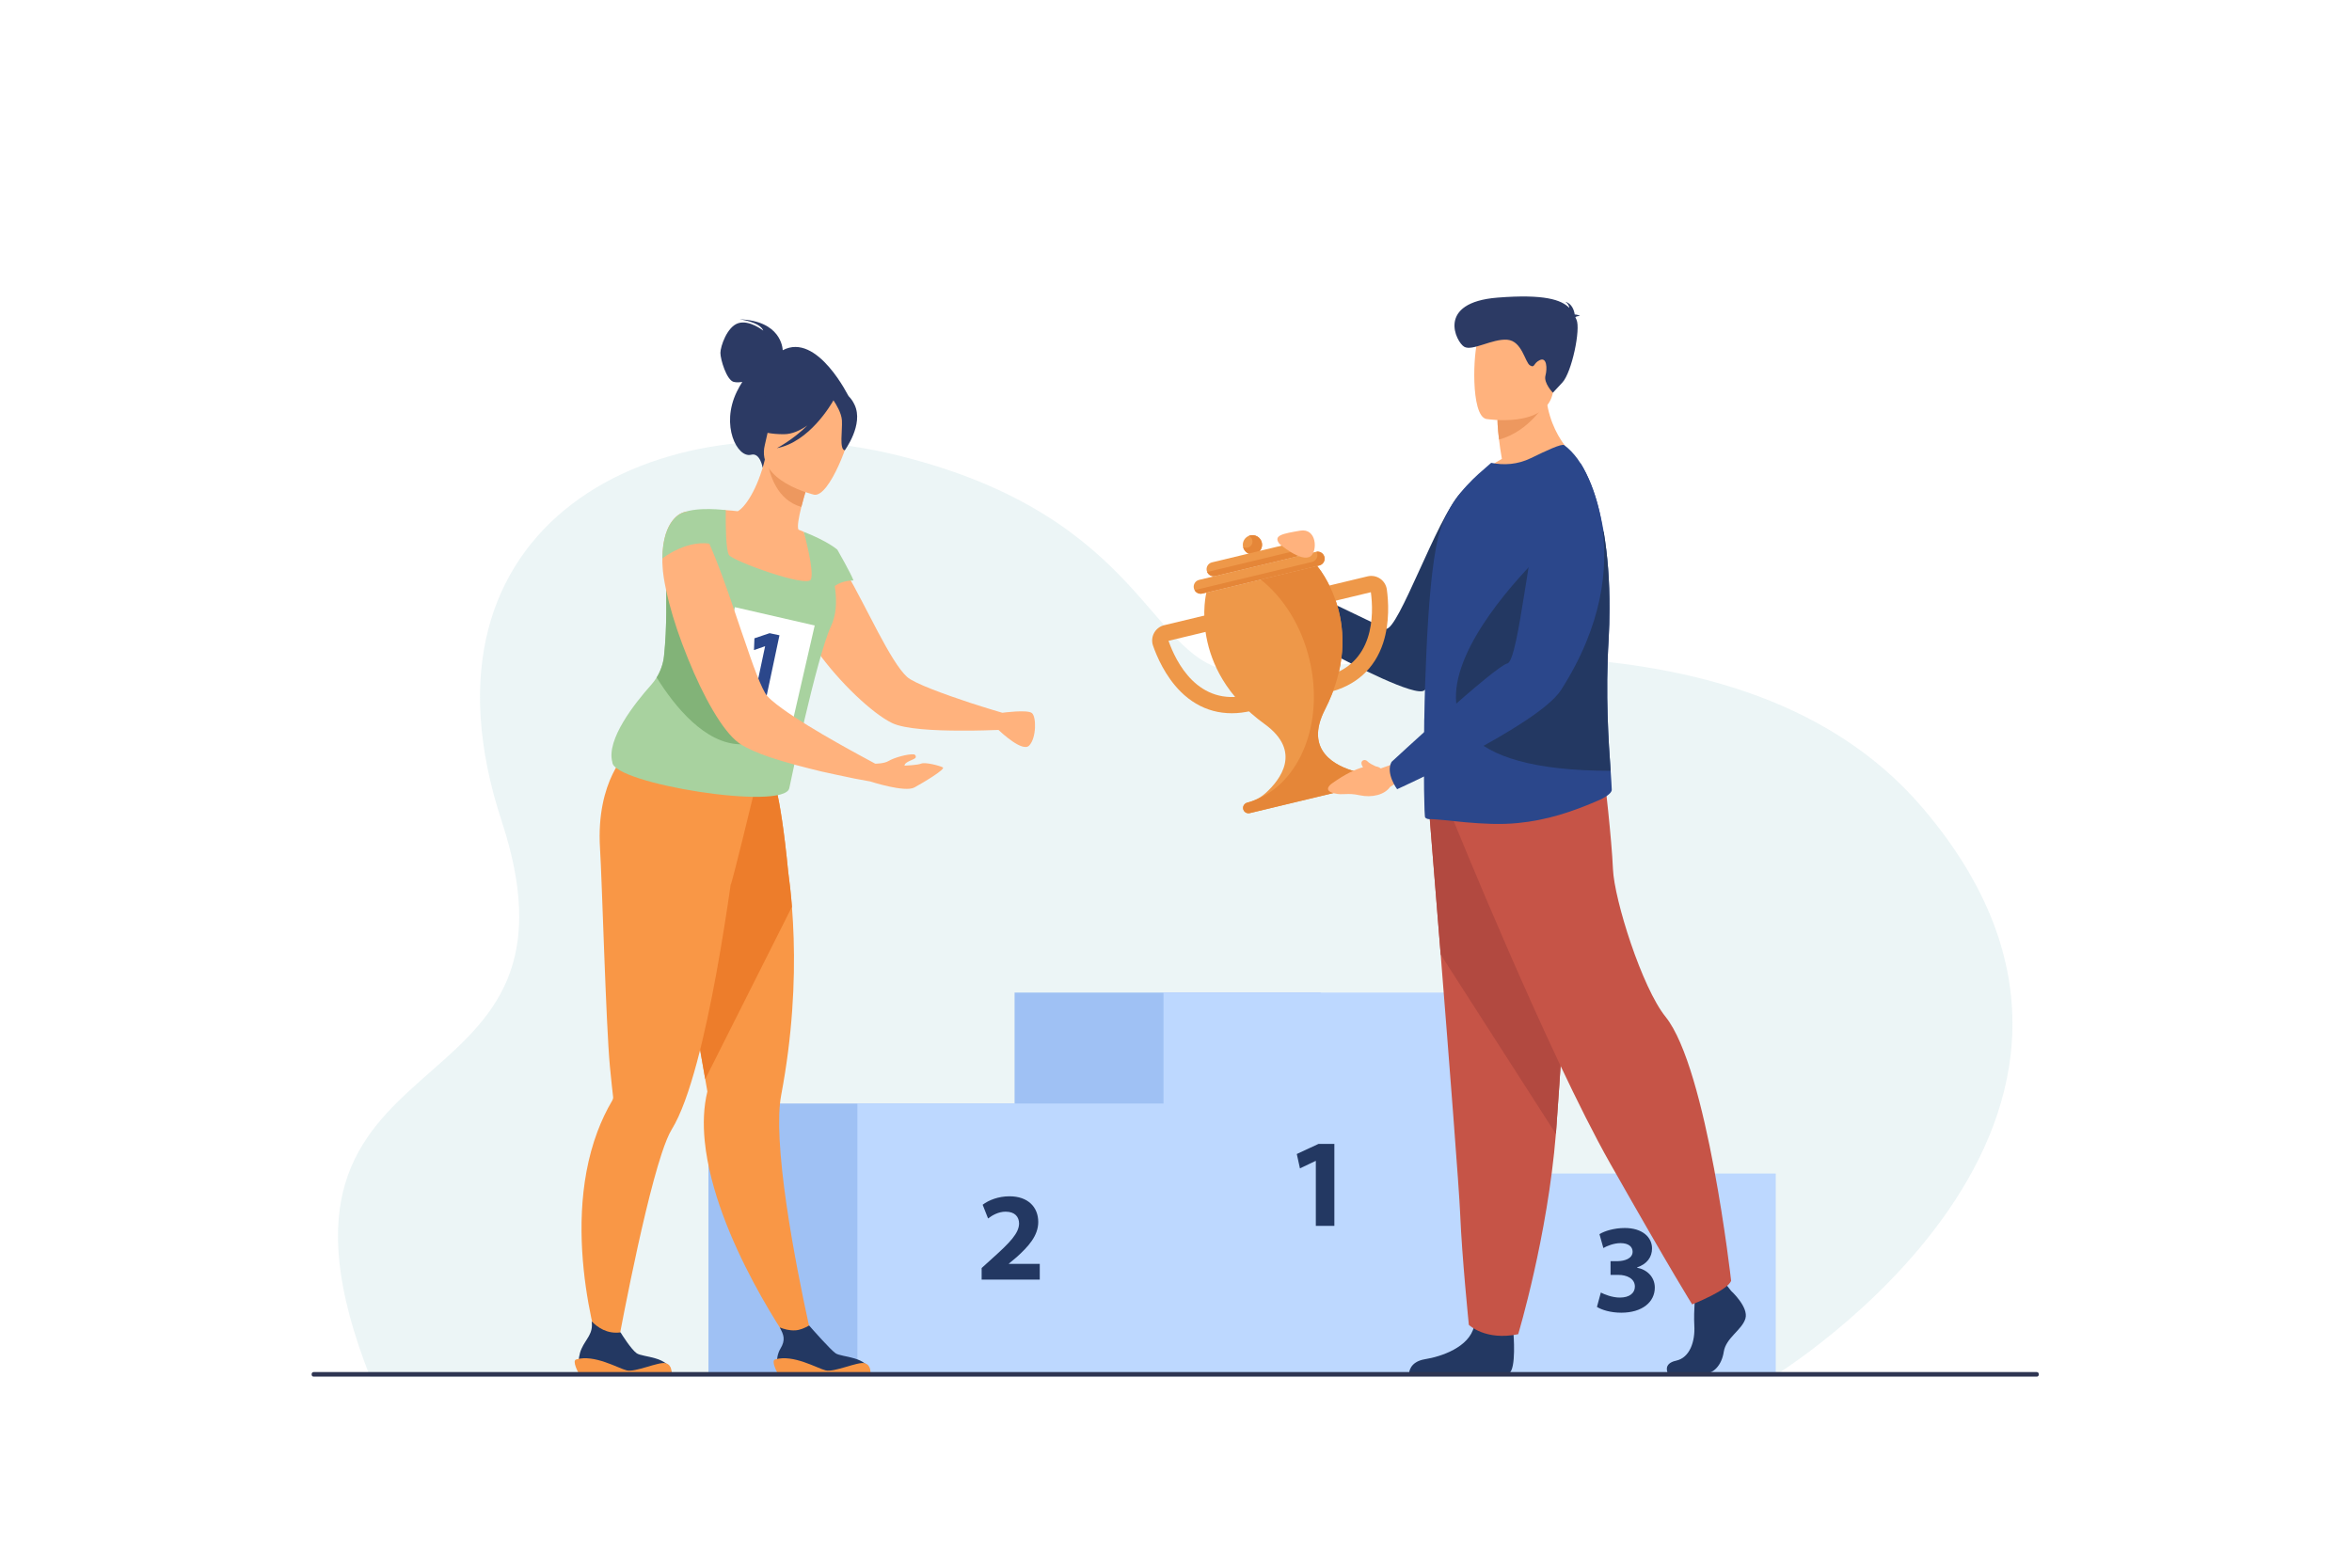 <?xml version="1.0" encoding="utf-8"?>
<!-- Generator: Adobe Illustrator 27.5.0, SVG Export Plug-In . SVG Version: 6.00 Build 0)  -->
<svg version="1.1" id="Layer_1" xmlns="http://www.w3.org/2000/svg" xmlns:xlink="http://www.w3.org/1999/xlink" x="0px" y="0px"
	 viewBox="0 0 3000 2000" style="enable-background:new 0 0 3000 2000;" xml:space="preserve">
<g>
	<rect style="fill:#FFFFFF;" width="3000" height="2000"/>
	<path style="opacity:0.74;fill:#E5F2F3;" d="M2262.418,1755.804c0,0,532.002-324.662,189.614-725.466
		c-246.82-288.931-765.666-165.681-876.039-173.865c-110.374-8.186-112.075-196.672-430.221-275.369
		c-310.445-76.793-630.769,86.409-505.812,466.663c128.455,390.896-347.469,253.853-167.833,708.884L2262.418,1755.804z"/>
	<g>
		<g>
			<rect x="1294.102" y="1266.293" style="fill:#9FC1F4;" width="390.466" height="486.034"/>
			<rect x="903.636" y="1407.818" style="fill:#9FC1F4;" width="390.465" height="344.509"/>
			<rect x="1813.843" y="1497.132" style="fill:#BDD8FF;" width="451.146" height="255.195"/>
			<rect x="1484.058" y="1266.293" style="fill:#BDD8FF;" width="390.466" height="486.034"/>
			<rect x="1093.592" y="1407.818" style="fill:#BDD8FF;" width="443.231" height="344.509"/>
			<g>
				<path style="fill:#233862;" d="M1678.348,1481.078h-0.321l-19.94,9.486l-4.021-18.331l27.659-12.864h20.262v104.523h-23.639
					V1481.078z"/>
			</g>
			<g>
				<path style="fill:#233862;" d="M1252.097,1632.488v-14.795l13.507-12.22c22.835-20.423,33.931-32.161,34.252-44.384
					c0-8.523-5.146-15.276-17.207-15.276c-9.005,0-16.885,4.504-22.352,8.683l-6.915-17.527c7.88-5.949,20.101-10.772,34.252-10.772
					c23.639,0,36.664,13.828,36.664,32.804c0,17.527-12.705,31.518-27.82,45.025l-9.647,8.041v0.32h39.397v20.102H1252.097z"/>
			</g>
			<g>
				<path style="fill:#233862;" d="M2041.891,1648.972c4.342,2.251,14.312,6.433,24.281,6.433c12.705,0,19.137-6.111,19.137-13.99
					c0-10.292-10.292-14.955-21.066-14.955h-9.97v-17.529h9.487c8.201-0.159,18.654-3.215,18.654-12.06
					c0-6.271-5.146-10.935-15.438-10.935c-8.522,0-17.527,3.698-21.869,6.271l-4.985-17.688c6.271-4.021,18.814-7.879,32.322-7.879
					c22.353,0,34.734,11.738,34.734,26.051c0,11.096-6.271,19.779-19.136,24.281v0.321c12.542,2.252,22.674,11.739,22.674,25.407
					c0,18.494-16.241,32.001-42.775,32.001c-13.507,0-24.925-3.537-31.036-7.396L2041.891,1648.972z"/>
			</g>
		</g>
		<g>
			<path style="fill:#233862;" d="M1816.846,880.679c-10.636,9.301-93.617-33.995-117.849-46.862l-2.963-65.547
				c1.675,0.193,70.781,33.942,71.747,34.025c16.155,1.353,64.143-139.049,94.825-173.126c30.69-34.076,58.741-35.161,58.741-35.161
				S1959.887,755.55,1816.846,880.679z"/>
		</g>
		<g>
			<path style="fill:#EE9849;" d="M1596.542,906.79c-34.825,8.365-66.155-0.074-90.604-24.406
				c-19.741-19.645-30.55-45.215-35.236-58.708c-1.853-5.331-1.36-11.232,1.349-16.188c2.716-4.969,7.433-8.577,12.941-9.9
				l58.903-14.148l4.825,20.09l-58.278,13.998c9.308,26.447,37.433,84.505,101.275,69.17L1596.542,906.79z"/>
			<path style="fill:#EE9849;" d="M1694.566,883.245l-4.825-20.09c63.842-15.334,62.53-79.835,58.812-107.623l-58.279,13.999
				l-4.826-20.09l58.904-14.148c5.507-1.323,11.347-0.25,16.023,2.941c4.665,3.185,7.783,8.218,8.555,13.81
				c1.953,14.149,3.937,41.841-4.728,68.307C1753.471,853.132,1729.392,874.88,1694.566,883.245z"/>
			<path style="fill:#EE9849;" d="M1609.455,692.14c1.585,6.596-2.478,13.227-9.073,14.811c-6.596,1.584-13.228-2.478-14.812-9.074
				s2.479-13.227,9.074-14.811C1601.24,681.482,1607.871,685.544,1609.455,692.14z"/>
			<path style="fill:#E58638;" d="M1594.645,683.066c-0.607,0.146-1.186,0.348-1.747,0.575c2.152,0.985,3.85,2.907,4.445,5.387
				c1.029,4.284-1.609,8.591-5.894,9.621c-2.09,0.501-4.182,0.126-5.899-0.882c0.009,0.037,0.012,0.073,0.021,0.11
				c1.585,6.596,8.216,10.658,14.811,9.074c6.596-1.584,10.659-8.215,9.074-14.811
				C1607.871,685.545,1601.24,681.482,1594.645,683.066z"/>
			<path style="fill:#EE9849;" d="M1763.394,988.908c-1.168-3.402-4.905-5.209-8.403-4.369c-8.67,2.082-17.729,2.013-26.332-0.327
				c-24.049-6.54-65.871-25.915-38.687-78.97c55.563-108.44-9.999-183.175-9.999-183.175l-70.619,16.963l-70.62,16.962
				c0,0-24.467,96.359,74.288,167.733c48.315,34.92,19.855,71.176,1.401,87.926c-6.603,5.992-14.642,10.168-23.312,12.25
				c-3.498,0.841-6.007,4.148-5.503,7.71c0.579,4.085,4.517,6.693,8.433,5.753l82.227-19.751l82.228-19.751
				C1762.41,996.923,1764.734,992.811,1763.394,988.908z"/>
			<path style="fill:#EE9849;" d="M1682.713,721.41L1533.6,757.227c-4.809,1.155-9.643-1.807-10.797-6.615l0,0
				c-1.155-4.808,1.807-9.642,6.614-10.797l149.114-35.816c4.808-1.155,9.642,1.807,10.796,6.615l0,0
				C1690.482,715.422,1687.521,720.255,1682.713,721.41z"/>
			<path style="fill:#E58638;" d="M1679.225,703.869c0.379,0.688,0.682,1.432,0.873,2.233c1.155,4.808-1.807,9.642-6.614,10.797
				l-149.113,35.816c-0.231,0.056-0.463,0.093-0.693,0.13c1.898,3.442,5.915,5.345,9.923,4.382l149.113-35.817
				c4.808-1.155,7.77-5.989,6.614-10.796C1688.228,706.037,1683.795,703.142,1679.225,703.869z"/>
			<path style="fill:#EE9849;" d="M1660.307,708.376l-110.271,26.487c-4.809,1.155-9.643-1.807-10.797-6.615l0,0
				c-1.155-4.808,1.806-9.642,6.614-10.796l110.272-26.487c4.809-1.155,9.643,1.807,10.797,6.615l0,0
				C1668.076,702.387,1665.115,707.221,1660.307,708.376z"/>
			<path style="fill:#E58638;" d="M1656.324,690.927c0.202,0.467,0.375,0.952,0.498,1.464c1.154,4.808-1.807,9.642-6.615,10.797
				l-110.272,26.487c-0.066,0.016-0.133,0.023-0.199,0.038c1.693,3.923,6.003,6.183,10.299,5.151l110.273-26.487
				c4.808-1.155,7.77-5.989,6.614-10.796C1665.783,692.838,1661.066,689.9,1656.324,690.927z"/>
			<path style="fill:#E58638;" d="M1763.394,988.908c-1.168-3.402-4.905-5.209-8.403-4.369c-8.67,2.082-17.729,2.013-26.332-0.327
				c-24.049-6.54-65.871-25.915-38.687-78.97c55.563-108.44-9.999-183.175-9.999-183.175l-70.619,16.963l-1.285,0.308
				c28.7,22.807,51.718,58.638,62.107,101.894c19.481,81.106-12.424,159.13-71.781,180.345c-2.366,0.936-4.794,1.727-7.283,2.324
				c-3.498,0.841-6.007,4.148-5.503,7.71c0.579,4.085,4.517,6.693,8.433,5.753l82.227-19.751l82.228-19.751
				C1762.41,996.923,1764.734,992.811,1763.394,988.908z"/>
		</g>
		<path style="fill:#2C3A64;" d="M998.361,446.821c-0.116-3.196-2.59-37.643-55.059-39.442c0,0,25.801,3.076,30.26,14.418
			c0,0-17.569-14.015-31.876-9.507c-14.307,4.508-22.71,29.573-22.794,37.817c-0.085,8.245,7.864,34.821,16.944,37.081
			c3.44,0.856,7.401,0.627,10.998,0.014c-2.416,3.772-4.785,7.934-7.048,12.58c-20.937,42.978,0.655,84.978,18.379,80.339
			c11.367-2.977,14.584,16.42,14.584,16.42l110.438-89.407C1083.187,507.134,1042.624,423.199,998.361,446.821z"/>
		<path style="fill:#F99746;" d="M1036.813,1712.943l-23.458,8.734c0,0-101.89-141.315-114.434-265.647
			c-2.241-22.196-1.495-43.704,3.351-63.564c0,0-0.995-5.688-2.739-15.742c-0.805-4.692-1.799-10.342-2.93-16.815
			c-3.313-18.979-7.871-44.948-13.08-74.519c-11.989-68.046-27.521-155.033-39.586-218.981l6.319-2.029l68.391-22.063l14.134-44.892
			l50.923-13.405c0,0,11.376,22.253,21.547,127.377c1.876,13.789,3.581,28.996,4.864,45.484
			c3.963,50.331,4.25,112.766-4.846,184.144c-2.337,18.271-5.286,37.135-8.943,56.517c-2.682,14.211-3.084,33.573-1.953,55.809
			C999.504,1554.987,1036.813,1712.943,1036.813,1712.943z"/>
		<path style="fill:#ED7D2B;" d="M1010.116,1156.881l-110.583,219.843c-0.805-4.692-1.799-10.342-2.93-16.815
			c-3.313-18.979-7.871-44.948-13.08-74.519c-11.989-68.046-27.521-155.033-39.586-218.981l139.767-82.389
			c0,0,11.376,22.253,21.547,127.377C1007.127,1125.186,1008.833,1140.393,1010.116,1156.881z"/>
		<path style="fill:#F99746;" d="M961.467,1012.231l-2.56-21.954c-42.888,11.393-157.477-31.83-157.477-31.83
			s-41.548,36.521-36.093,124.066c2.664,42.729,7.526,224.303,12.606,278.031c1.837,19.475,3.444,33.332,4.101,38.868
			c0.014,0.026,0.014,0.04,0.014,0.054c0.2,1.688-0.39,3.283-1.247,4.757c-7.479,12.692-13.671,25.907-18.751,39.431
			c-49.855,132.857,7.681,296.474,7.681,296.474l14.93-6.018c0,0,32.742-182.085,59.346-262.526
			c4.518-13.644,8.846-24.364,12.814-30.771c11.566-18.669,22.301-49.173,32.044-85.454
			c18.416-68.592,33.238-157.823,43.103-226.698C933.336,1128.724,961.467,1012.231,961.467,1012.231z"/>
		<path style="fill:#FFB27D;" d="M1316.201,909.699c-5.823-4.773-37.676-0.367-37.676-0.367s-18.367-5.313-41.042-12.699
			c-31.539-10.431-71.308-24.685-80.521-33.048c-21.376-19.466-51.63-88.897-78.051-134.085c-2.383-4.223-4.746-8.271-7.092-12.14
			c-0.212-0.337-0.441-0.849-0.828-1.169c-1.254-1.837-2.313-3.516-3.354-5.018c-0.018-0.177-0.212-0.336-0.406-0.495
			c-4.833-7.371-9.686-13.131-13.976-16.81l-0.018-0.177c-5.276-4.648-10.08-6.315-14.145-4.126c0,0-7.883,5.064-15.364,15.973
			c-0.973,0.988-1.573,2.118-2.176,3.249c-4.474,7.043-8.563,16.189-10.479,27.44c-1.474,8.531-1.764,18.193-0.131,29.27
			c2.51,18.124,13.78,40.02,28.953,61.708c0.636,1.009,1.27,2.016,2.082,3.004c29.022,40.83,71.295,80.347,95.84,92.184
			c16.12,7.855,54.84,9.726,87.307,9.717c21.603,0.179,40.61-0.636,48.436-0.876c3.724,3.376,30.87,28.871,39.251,19.835
			C1322.021,941.412,1322.027,914.474,1316.201,909.699z"/>
		<path style="fill:#FFB27D;" d="M1043.4,745.964c-13.463,6.243-29.724,10.495-49.393,11.567
			c-73.733,4.04-90.472-60.596-93.517-103.495c10.629-3.851,19.937-3.486,25.298-3.199c5.229,0.288,10.688,0.823,15.188,1.38
			c9.021-4.713,25.224-27.599,34.588-65.883l3.18,1.475l53.203,25.012c0,0-5.649,17.313-9.824,33.88
			c-3.256,12.965-5.594,25.491-3.639,28.995c4.194,1.705,6.703,2.778,6.703,2.778s0,0.019,0.019,0.057
			C1025.742,679.89,1037.311,709.364,1043.4,745.964z"/>
		<path style="fill:#ED985F;" d="M1031.95,612.832c0,0-5.658,17.296-9.825,33.879c-31.098-8.678-40.543-41.367-43.384-58.89
			L1031.95,612.832z"/>
		<path style="fill:#FFB27D;" d="M1038.499,631.146c0,0-74.403-17.219-62.966-63.388c11.437-46.169,9.536-79.485,57.523-70.443
			c47.987,9.042,52.818,28.937,52.749,45.275C1085.734,558.93,1058.146,634.435,1038.499,631.146z"/>
		<path style="fill:#2C3A64;" d="M1089.988,516.379c-7.999-16.734-17.413-15.841-23.301-12.874
			C1031.727,471.159,984,487.011,984,487.011c-13.199,31.885-28.365,55.485-28.365,55.485s11.429,11.703,44.556,11.446
			c10.12-0.079,20.294-4.726,29.551-11.127c-17.856,17.985-38.794,28.935-38.794,28.935c41.47-7.938,69.279-55.946,72.127-61.045
			c3.512,5.188,10.233,16.23,10.799,25.557c0.768,12.673-3.592,37.282,3.665,38.214
			C1077.538,574.476,1101.983,541.475,1089.988,516.379z"/>
		<path style="fill:#A8D29F;" d="M1088.632,740.546c-2.681-8.041-20.595-39.29-20.595-39.29c-0.004,0.001-0.008,0.003-0.013,0.004
			c-0.087-0.081-11.4-10.444-42.837-22.786c0,0,0,0.019,0.019,0.057c0.499,1.839,13.922,50.465,9.021,60.845
			c-4.98,10.553-99.225-23.518-104.376-31.294c-4.119-6.243-4.233-39.241-4.119-52.092c0.021-3.199,0.058-5.152,0.058-5.152
			s-35.181-4.768-54.964,3.236c0,0,7.813,16.968,10.685,35.68c0.269,1.782,0.498,3.563,0.67,5.343
			c0.384,3.773,0.499,7.547,0.288,11.224c-0.288,4.864-2.796,9.174-6.799,13.387c-3.639,3.869-8.58,7.68-14.172,11.759
			c-3.657,2.644-7.585,5.421-11.645,8.428c0,0.001,0,0.001-0.001,0.001c-0.343,22.033,1.21,58.264-2.871,96.926
			c-1.033,9.806-4.29,19.19-9.422,27.501c-2.03,3.313-4.368,6.454-6.972,9.385c-20.779,23.308-57.626,69.77-49.526,98.689
			c0.595,27.272,219.597,62.394,225.703,33.151c0,0,34.568-166.6,53.241-206.818c0.671-1.475,1.283-2.911,1.839-4.386
			c5.984-15.873,4.975-32.196,2.952-46.807C1075.334,740.042,1088.632,740.546,1088.632,740.546z"/>
		<path style="fill:#82B378;" d="M944.828,949.565c-45.371-0.479-83.789-47.592-107.268-85.244
			c5.132-8.312,8.389-17.695,9.422-27.501c4.081-38.662,2.528-74.892,2.871-96.926c0.001,0,0.001,0,0.001-0.001
			c4.06-3.007,7.988-5.784,11.644-8.428c5.593-4.079,10.534-7.89,14.173-11.759C912.826,782.505,1006.342,950.216,944.828,949.565z"
			/>
		<path style="fill:#233862;" d="M856.543,1752.325H738.396c0,0-2.831-18.007,3.338-31.667
			c5.914-13.109,15.176-19.066,12.958-34.928c7.507,7.73,19.743,16.387,36.824,14.088c2.093,3.394,13.51,21.552,20.501,26.574
			C819.739,1731.941,854.166,1729.964,856.543,1752.325z"/>
		<path style="fill:#233862;" d="M1110.225,1752.325H992.077c0,0-4.417-18.844,3.339-31.667c6.866-11.346,4.235-17.81-0.851-27.196
			c5.354,2.19,12.276,4.185,19.9,3.748c5.886-0.339,12.111-3.01,17.57-6.181c5.084,5.798,26.858,30.475,33.662,35.363
			C1073.419,1731.941,1107.847,1729.964,1110.225,1752.325z"/>
		<g>
			<path style="fill:#233862;" d="M2208.061,1646.871c0,0,22.635,20.656,18.219,35.333s-24.844,24.462-27.604,42.399
				c-2.76,17.938-13.802,27.724-23.738,27.724s-47.375,0-47.375,0s-7.314-12.623,10.352-16.429
				c17.666-3.805,24.326-24.885,23.223-44.453c-1.104-19.569,1.655-45.661,1.655-45.661l37.54-8.698L2208.061,1646.871z"/>
			<path style="fill:#233862;" d="M1930.376,1700.297c0,0,4.063,47.009-5.874,51.9l-127.172-0.26c0,0,0-14.678,20.426-17.938
				c20.428-3.262,56.311-15.221,62.384-41.856C1886.212,1665.508,1930.376,1700.297,1930.376,1700.297z"/>
			<path style="fill:#C65447;" d="M1823.01,1036.248c0,0,6.707,82.402,14.59,181.455c10.716,134.554,23.601,299.83,24.876,331.141
				c2.202,54.369,11.047,141.338,11.047,141.338s20.967,20.661,62.935,11.953c0,0,37.396-124.149,48.078-255.507
				c0.166-2.152,0.331-4.321,0.498-6.491c9.937-133.722,25.389-415.304,25.389-415.304L1823.01,1036.248z"/>
			<path style="fill:#B24940;" d="M1823.01,1036.248c0,0,6.707,82.402,14.59,181.455l146.936,228.925
				c0.166-2.152,0.331-4.321,0.498-6.491c9.937-133.722,25.389-415.304,25.389-415.304L1823.01,1036.248z"/>
			<path style="fill:#C65447;" d="M1853.64,1046.034c0,0,120.901,298.428,200.397,438.673s104.338,179.384,104.338,179.384
				s45.546-17.939,49.686-30.17c0,0-30.398-270.749-83.636-336.751c-30.083-37.295-65.419-149.214-67.075-188.353
				c-1.656-39.138-10.765-116.599-10.765-116.599L1853.64,1046.034z"/>
		</g>
		<path style="fill:#FFB27D;" d="M2012.711,586.134c0,0-81.803,39.468-128.963,24.824c0,0,11.609-14.643,31.924-25.54
			c-1.632-9.467-2.902-17.681-3.628-24.647c-1.995-16.074-1.995-25.184-1.995-25.184l31.56-24.822l29.929-23.755
			C1969.179,553.806,2012.711,586.134,2012.711,586.134z"/>
		<path style="fill:#2B478B;" d="M2055.818,1007.504c0.182,5.002-10.52,10.716-15.235,12.859
			c-35.007,15.359-67.655,26.075-104.657,29.648c-43.713,4.465-95.406-5.359-113.182-5.002c-1.814,0-3.446-0.713-4.898-1.964
			c-1.27-0.895-2.176-53.579-1.27-119.838c0-2.68,0-5.359,0.182-8.04v-0.891c0.363-25.898,1.271-53.043,2.54-80.19
			c2.54-59.653,7.255-117.16,15.236-148.952c9.613-37.505,31.379-62.33,51.148-80.368l16.325-14.289
			c16.323,3.216,33.556,2.324,50.786-6.069c18.864-9.109,39.179-18.934,42.444-16.434c24.666,18.038,41.354,58.58,50.241,110.374
			c5.081,29.826,7.62,63.224,7.438,98.229c0,12.86-0.362,26.076-1.089,39.114c-4.352,70.724,0,132.16,2.539,167.701
			C2055.094,993.753,2055.639,1001.788,2055.818,1007.504z"/>
		<path style="fill:#233862;" d="M2054.367,983.393c-396.317-0.534-73.096-290.935-73.096-290.935l64.208-14.109
			c5.081,29.826,7.62,63.224,7.438,98.229c0,12.86-0.362,26.076-1.089,39.114C2047.477,886.415,2051.828,947.852,2054.367,983.393z"
			/>
		<path style="fill:#ED985F;" d="M1972.081,512.551c0,0-20.677,37.683-60.037,48.22c-1.995-16.074-1.995-25.184-1.995-25.184
			l31.56-24.822L1972.081,512.551z"/>
		<path style="fill:#FFB27D;" d="M1895.658,534.501c0,0,78.036,12.766,85.362-35.209c7.326-47.974,22.331-78.636-27.184-88.815
			c-49.516-10.179-62.014,6.691-68.414,22.118C1879.022,448.022,1875.548,529.943,1895.658,534.501z"/>
		<path style="fill:#2C3A64;" d="M2009.383,404.733c0.709-0.813,2.343-1.468,5.979-1.666c0,0-2.905-1.817-6.793-1.914
			c-0.761-5.057-3.451-14.006-12.153-16.182c0,0,4.676,2.493,5.288,7.869c-10.079-10.352-31.677-17.887-91.484-13.166
			c-78.817,6.222-52.843,56.686-42.638,62.702c10.204,6.016,35.889-10.477,54.9-8.968c19.012,1.508,22.627,28.98,29.076,32.75
			c6.45,3.77,3.916-2.896,12.641-6.84c8.727-3.945,9.556,10.515,7.035,19.917c-2.52,9.402,9.47,21.803,9.47,21.803
			s0,0,12.116-13.049c12.117-13.049,23.537-68.32,18.029-80.102C2010.361,406.847,2009.88,405.793,2009.383,404.733z"/>
		<path style="fill:#FFB27D;" d="M1631.909,693.803c0,0,28.134,24.435,39.831,15.783c8.926-6.602,7.992-36.344-13.568-32.564
			C1636.611,680.803,1623.387,682.839,1631.909,693.803z"/>
		<path style="fill:#FFB27D;" d="M1777.641,974.49l-16.503,5.844c0,0-1.911-1.893-6.563-2.745
			c-3.869-1.756-8.334-4.062-10.044-6.017c-3.27-3.735-8.798-1.715-7.939,2.918c0.285,1.543,0.952,2.999,1.968,4.321
			c-9.438,2.507-22.302,8.355-39.447,20.55c0,0-13.66,8.873,3.152,12.842c11.238,2.654,15.971-1.147,31.871,2.341
			c15.901,3.486,32.1-0.67,38.895-10.579l11.449-7.294L1777.641,974.49z"/>
		<path style="fill:#2B478B;" d="M2016.061,591.184c0,0,82.313,121.493-24.905,289.032
			c-28.945,45.232-209.104,126.613-209.104,126.613s-15.095-20.144-7.098-34.851c0,0,131.45-121.826,147.779-125.654
			c14.487-3.397,28.362-166.755,44.92-204.795C1984.21,603.489,2016.061,591.184,2016.061,591.184z"/>
		
			<rect x="921.607" y="784.48" transform="matrix(0.975 0.224 -0.224 0.975 214.543 -196.709)" style="fill:#FFFFFF;" width="104.376" height="124.501"/>
		<path style="fill:#F99746;" d="M992.077,1752.325h118.148c0,0,1.352-11.021-7.502-13.205c-8.854-2.184-38.688,11.983-49.688,9.149
			c-11-2.833-41.333-20.666-64-14C982.534,1735.437,992.077,1752.325,992.077,1752.325z"/>
		<path style="fill:#F99746;" d="M738.321,1752.325h118.148c0,0,1.352-11.021-7.502-13.205c-8.854-2.184-38.688,11.983-49.688,9.149
			c-11-2.833-41.334-20.666-64-14C728.779,1735.437,738.321,1752.325,738.321,1752.325z"/>
		<g>
			<path style="fill:#2B478B;" d="M975.889,824.519l-0.2-0.042l-13.983,4.877l0.573-15.027l19.347-6.532l12.593,2.669
				l-17.514,82.663l-14.692-3.113L975.889,824.519z"/>
		</g>
		<path style="fill:#FFB27D;" d="M1202.598,979.045c-3.682-2.178-22.588-7.006-27.493-4.904c-4.903,2.102-21.366,2.627-21.366,2.627
			c0-5.254,13.135-7.53,14.186-10.333c1.05-2.802-1.926-4.026-1.926-4.026c-8.057-0.873-25.921,4.377-32.225,8.229
			c-6.305,3.854-17.454,3.609-17.454,3.609s-8.343-4.438-20.949-11.362c-7.81-4.261-17.218-9.409-27.16-15.091
			c-23.966-13.49-51.483-30-70.301-43.671c-10.828-7.81-18.995-14.733-21.835-19.705c-4.438-7.635-9.41-19.704-14.912-34.616
			c-2.84-7.812-5.857-16.333-8.877-25.387c-5.325-14.912-10.651-31.066-16.155-47.22c-9.941-29.47-20.593-59.117-30.71-82.018
			c-6.569-14.378-12.961-26.273-18.996-33.55c-4.794-5.86-9.409-8.876-13.848-8.166c-0.709,0.176-1.242,0.354-1.775,0.531
			c0,0-25.562,7.102-25.918,58.582c-0.178,2.843,0,5.859,0.178,9.054c0.355,9.054,2.13,20.063,4.794,32.133
			c4.259,20.238,11.36,43.67,20.237,67.46c2.484,6.392,4.97,12.959,7.634,19.527c19.171,47.578,43.849,91.959,64.618,107.046
			c0.888,0.71,1.598,1.244,2.485,1.776c8.698,5.505,21.482,11.007,36.214,16.153c20.95,7.104,45.803,13.492,67.993,18.818h0.177
			c12.959,2.841,24.854,5.505,34.796,7.457c0,0,2.13,0.531,5.857,1.242c12.427,2.308,20.237,3.728,20.237,3.728
			s43.985,14.375,56.244,7.646C1178.608,997.886,1206.279,981.223,1202.598,979.045z"/>
		<path style="fill:#A8D29F;" d="M912.333,695.009c-34.177-9.421-67.513,17.505-67.513,17.505
			c0.429-51.398,26.014-58.435,26.014-58.435C881.127,649.816,900.03,667.399,912.333,695.009z"/>
	</g>
	<path style="fill:#2E3552;" d="M2597.978,1756.279H400.022c-1.373,0-2.496-1.123-2.496-2.496v-0.851
		c0-1.373,1.123-2.496,2.496-2.496h2197.955c1.373,0,2.496,1.123,2.496,2.496v0.851
		C2600.474,1755.156,2599.351,1756.279,2597.978,1756.279z"/>
</g>
</svg>
